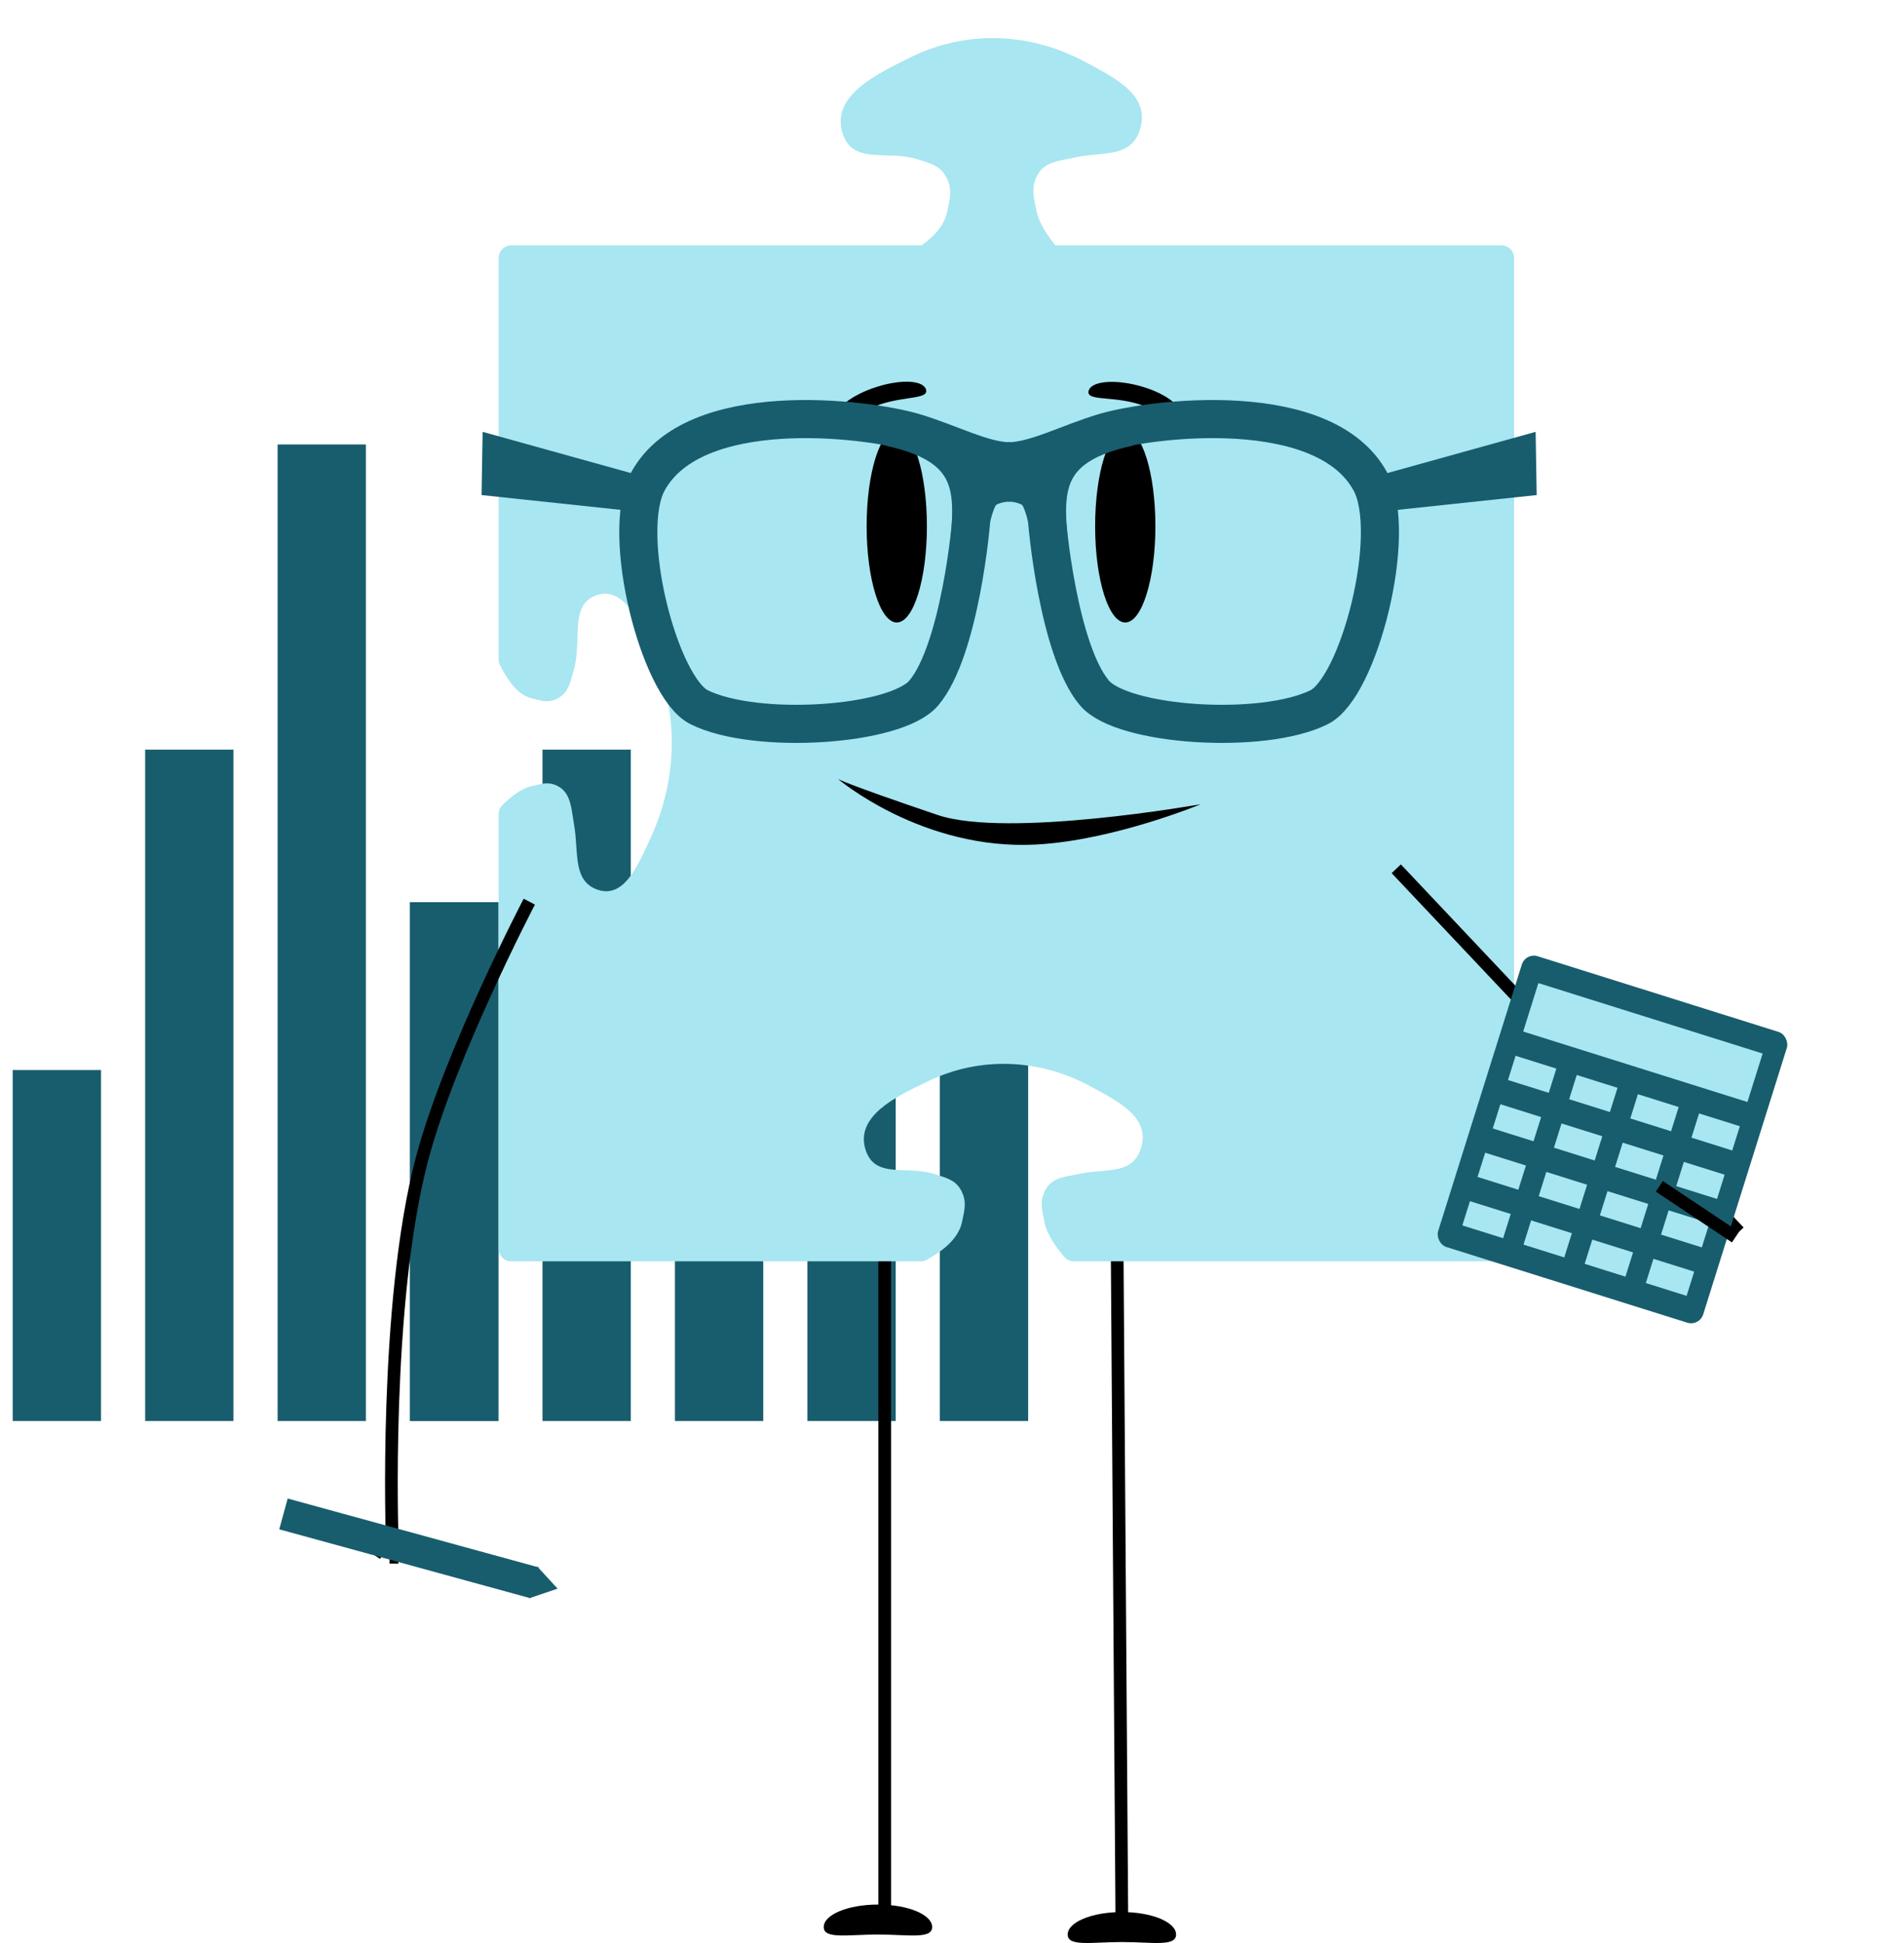 <svg width="150" height="153" viewBox="0 0 150 153" fill="none" xmlns="http://www.w3.org/2000/svg">
<rect x="11.435" y="59.029" width="6.957" height="52.864" fill="#185D6D"/>
<rect x="53.174" y="45.813" width="6.957" height="66.08" fill="#185D6D"/>
<rect x="42.739" y="59.029" width="6.957" height="52.864" fill="#185D6D"/>
<rect x="63.609" y="66.238" width="6.957" height="45.655" fill="#185D6D"/>
<rect x="74.043" y="78.252" width="6.957" height="33.641" fill="#185D6D"/>
<rect x="32.304" y="71.044" width="6.957" height="40.849" fill="#185D6D"/>
<rect x="32.304" y="71.044" width="6.957" height="40.849" fill="#185D6D"/>
<rect x="1" y="84.26" width="6.957" height="27.634" fill="#185D6D"/>
<rect x="21.87" y="35" width="6.957" height="76.893" fill="#185D6D"/>
<path d="M88 97L88.385 151.744" stroke="black"/>
<path d="M92.653 152.334C92.653 153.312 90.742 152.924 88.383 152.924C86.025 152.924 84.113 153.312 84.113 152.334C84.113 151.356 86.025 150.563 88.383 150.563C90.742 150.563 92.653 151.356 92.653 152.334Z" fill="black"/>
<path d="M69.699 98.621V150.563" stroke="black"/>
<path d="M73.436 151.744C73.436 152.722 71.525 152.334 69.166 152.334C66.808 152.334 64.896 152.722 64.896 151.744C64.896 150.766 66.808 149.973 69.166 149.973C71.525 149.973 73.436 150.766 73.436 151.744Z" fill="black"/>
<path d="M71.719 4.522C76.139 2.337 81.175 2.543 85.525 4.894C87.911 6.184 90.703 7.528 89.782 10.282C89.041 12.5 86.747 11.92 84.654 12.406C83.487 12.677 82.191 12.685 81.626 13.99C81.231 14.901 81.455 15.59 81.648 16.577C81.837 17.538 82.492 18.527 83.149 19.321H118.282C118.834 19.321 119.282 19.769 119.282 20.321V98.321C119.282 98.873 118.834 99.321 118.282 99.321H84.6C84.323 99.321 84.056 99.207 83.874 98.999C83.203 98.231 82.472 97.206 82.283 96.218C82.262 96.108 82.241 96.003 82.221 95.9C82.07 95.157 81.953 94.581 82.279 93.851C82.722 92.861 83.629 92.697 84.545 92.532C84.728 92.499 84.912 92.465 85.092 92.426C85.614 92.31 86.15 92.266 86.667 92.222C88.07 92.106 89.34 92.001 89.851 90.522C90.68 88.126 88.375 86.878 86.252 85.728C86.149 85.673 86.047 85.618 85.945 85.562C81.934 83.378 77.274 83.151 73.17 85.116C73.107 85.146 73.044 85.177 72.98 85.207C70.564 86.361 67.332 87.906 68.2 90.569C68.687 92.064 69.928 92.106 71.334 92.154C72.077 92.18 72.867 92.206 73.616 92.45C73.714 92.482 73.809 92.512 73.903 92.542C74.717 92.797 75.381 93.005 75.784 93.865C76.136 94.614 76.006 95.216 75.838 95.998C75.821 96.074 75.805 96.152 75.788 96.231C75.512 97.553 74.231 98.542 72.985 99.21C72.846 99.284 72.69 99.321 72.532 99.321H40.282C39.73 99.321 39.282 98.873 39.282 98.321V64.102C39.282 63.849 39.377 63.603 39.556 63.424C40.217 62.763 41.051 62.093 41.857 61.91C41.955 61.888 42.049 61.865 42.139 61.844L42.611 61.738C43.064 61.653 43.474 61.648 43.96 61.91C44.84 62.384 44.984 63.351 45.129 64.328C45.158 64.523 45.187 64.72 45.222 64.912C45.323 65.469 45.362 66.041 45.399 66.593C45.5 68.089 45.592 69.444 46.904 69.992C49.032 70.881 50.146 68.424 51.172 66.162C51.221 66.053 51.271 65.944 51.32 65.836C53.269 61.563 53.479 56.594 51.74 52.213L51.66 52.011C50.639 49.432 49.273 45.982 46.904 46.902C45.575 47.419 45.535 48.741 45.489 50.241C45.465 51.034 45.44 51.876 45.222 52.675C45.193 52.779 45.167 52.881 45.141 52.98C44.912 53.848 44.725 54.555 43.96 54.983C43.293 55.356 42.76 55.218 42.065 55.037C41.998 55.019 41.928 55.001 41.857 54.983C40.785 54.712 39.961 53.547 39.376 52.334C39.313 52.204 39.282 52.061 39.282 51.917V20.321C39.282 19.769 39.73 19.321 40.282 19.321H72.601C73.575 18.631 74.413 17.742 74.631 16.65C74.828 15.664 75.031 14.96 74.608 14.064C74.115 13.02 73.279 12.864 72.256 12.536C69.91 11.785 67.211 13.02 66.389 10.528C65.407 7.548 69.1 5.817 71.719 4.522Z" fill="#A8E6F1"/>
<ellipse cx="70.649" cy="41.434" rx="2.374" ry="7.583" fill="black"/>
<ellipse cx="88.65" cy="41.434" rx="2.374" ry="7.583" fill="black"/>
<path d="M137 97L110 68.41" stroke="black"/>
<path d="M41.699 71C41.699 71 35.423 83 33.24 91.283C30.231 102.703 30.898 121.278 30.898 121.278" stroke="black"/>
<line y1="-0.3" x2="2.076" y2="-0.3" transform="matrix(-0.564 0.826 -0.838 -0.545 30.605 120.707)" stroke="black" stroke-width="0.6"/>
<line y1="-0.3" x2="2.077" y2="-0.3" transform="matrix(0.583 0.813 -0.826 0.564 30.605 120.707)" stroke="black" stroke-width="0.6"/>
<line y1="-0.35" x2="2.424" y2="-0.35" transform="matrix(-0.006 1 -1 -0.005 30.702 120.704)" stroke="black" stroke-width="0.7"/>
<path d="M73.865 64.173C66.418 61.656 66.004 61.329 66.004 61.329C66.004 61.329 72.672 67 81.672 66.5C87.776 66.161 94.595 63.328 94.595 63.328C94.595 63.328 79.376 66.037 73.865 64.173Z" fill="black"/>
<rect x="22.665" y="118" width="20.509" height="2.515" transform="rotate(15.332 22.665 118)" fill="#185D6D"/>
<path d="M43.929 125.096L41.69 125.854L42.328 123.357L43.929 125.096Z" fill="#185D6D"/>
<path d="M72.956 30.685C73.158 31.43 71.37 31.193 69.414 31.819C67.458 32.445 66.074 33.697 65.873 32.953C65.671 32.209 67.093 31.098 69.049 30.471C71.005 29.845 72.754 29.941 72.956 30.685Z" fill="black"/>
<path d="M92.944 32.648C92.779 33.403 91.335 32.233 89.351 31.721C87.367 31.21 85.594 31.55 85.759 30.795C85.924 30.04 87.666 29.843 89.65 30.354C91.634 30.866 93.109 31.893 92.944 32.648Z" fill="black"/>
<path d="M79.62 36.33C77.443 36.33 74.806 34.866 71.971 34.035C68.185 32.924 54.661 31.259 51.038 37.92C48.812 42.014 51.944 54.117 55.064 55.681C59.492 57.901 70.572 57.176 72.776 54.571C75.594 51.241 76.563 41.25 76.563 40.14C76.563 39.03 77.846 37.995 79.62 37.995" stroke="#185D6D" stroke-width="3"/>
<path d="M69.958 34.11C77.607 35.775 75.997 39.66 75.594 45.766" stroke="#185D6D" stroke-width="2"/>
<path d="M78.572 39.105C77.365 39.105 77.204 44.101 75.997 47.431" stroke="#185D6D"/>
<path d="M38.021 34.005L37.938 38.983L50.306 40.299L50.549 37.487L38.021 34.005Z" fill="#185D6D"/>
<path d="M75.103 35.485C78.287 39.036 76.987 39.649 75.9 41.451" stroke="#185D6D" stroke-width="2"/>
<path d="M79.38 36.33C81.557 36.33 84.194 34.866 87.029 34.035C90.815 32.924 104.339 31.259 107.962 37.92C110.188 42.014 107.056 54.117 103.936 55.681C99.508 57.901 88.428 57.176 86.224 54.571C83.406 51.241 82.437 41.25 82.437 40.14C82.437 39.03 81.154 37.995 79.38 37.995" stroke="#185D6D" stroke-width="3"/>
<path d="M89.042 34.11C81.393 35.775 83.003 39.66 83.406 45.766" stroke="#185D6D" stroke-width="2"/>
<path d="M80.428 39.105C81.635 39.105 81.796 44.101 83.003 47.431" stroke="#185D6D"/>
<path d="M120.979 34.005L121.062 38.983L108.694 40.299L108.451 37.487L120.979 34.005Z" fill="#185D6D"/>
<path d="M83.897 35.485C80.713 39.036 82.013 39.649 83.1 41.451" stroke="#185D6D" stroke-width="2"/>
<rect x="120.19" y="75" width="21.886" height="24" rx="1" transform="rotate(17.433 120.19 75)" fill="#185D6D"/>
<rect x="121.197" y="77.412" width="18.518" height="4" transform="rotate(17.433 121.197 77.412)" fill="#A8E6F1"/>
<path d="M119.4 83.137L122.612 84.146L122.013 86.054L118.801 85.045L119.4 83.137Z" fill="#A8E6F1"/>
<path d="M123.02 88.466L126.232 89.475L125.633 91.383L122.421 90.374L123.02 88.466Z" fill="#A8E6F1"/>
<path d="M127.838 89.979L131.051 90.988L130.452 92.896L127.239 91.888L127.838 89.979Z" fill="#A8E6F1"/>
<path d="M132.657 91.493L135.869 92.501L135.27 94.409L132.058 93.401L132.657 91.493Z" fill="#A8E6F1"/>
<path d="M129.037 86.163L132.249 87.172L131.65 89.08L128.438 88.071L129.037 86.163Z" fill="#A8E6F1"/>
<path d="M118.201 86.953L121.414 87.962L120.814 89.87L117.602 88.861L118.201 86.953Z" fill="#A8E6F1"/>
<path d="M117.003 90.769L120.215 91.778L119.616 93.686L116.404 92.677L117.003 90.769Z" fill="#A8E6F1"/>
<path d="M115.805 94.586L119.017 95.594L118.418 97.502L115.205 96.494L115.805 94.586Z" fill="#A8E6F1"/>
<path d="M120.623 96.099L123.835 97.108L123.236 99.016L120.024 98.007L120.623 96.099Z" fill="#A8E6F1"/>
<path d="M125.442 97.612L128.654 98.621L128.055 100.529L124.842 99.52L125.442 97.612Z" fill="#A8E6F1"/>
<path d="M130.26 99.125L133.472 100.134L132.873 102.042L129.661 101.033L130.26 99.125Z" fill="#A8E6F1"/>
<path d="M121.821 92.282L125.034 93.291L124.435 95.199L121.222 94.191L121.821 92.282Z" fill="#A8E6F1"/>
<path d="M126.64 93.796L129.852 94.804L129.253 96.713L126.041 95.704L126.64 93.796Z" fill="#A8E6F1"/>
<path d="M131.458 95.309L134.671 96.317L134.072 98.226L130.859 97.217L131.458 95.309Z" fill="#A8E6F1"/>
<path d="M133.855 87.676L137.068 88.685L136.468 90.593L133.256 89.584L133.855 87.676Z" fill="#A8E6F1"/>
<path d="M124.218 84.65L127.431 85.659L126.831 87.567L123.619 86.558L124.218 84.65Z" fill="#A8E6F1"/>
<line x1="136.723" y1="97.416" x2="130.723" y2="93.416" stroke="black"/>
</svg>
